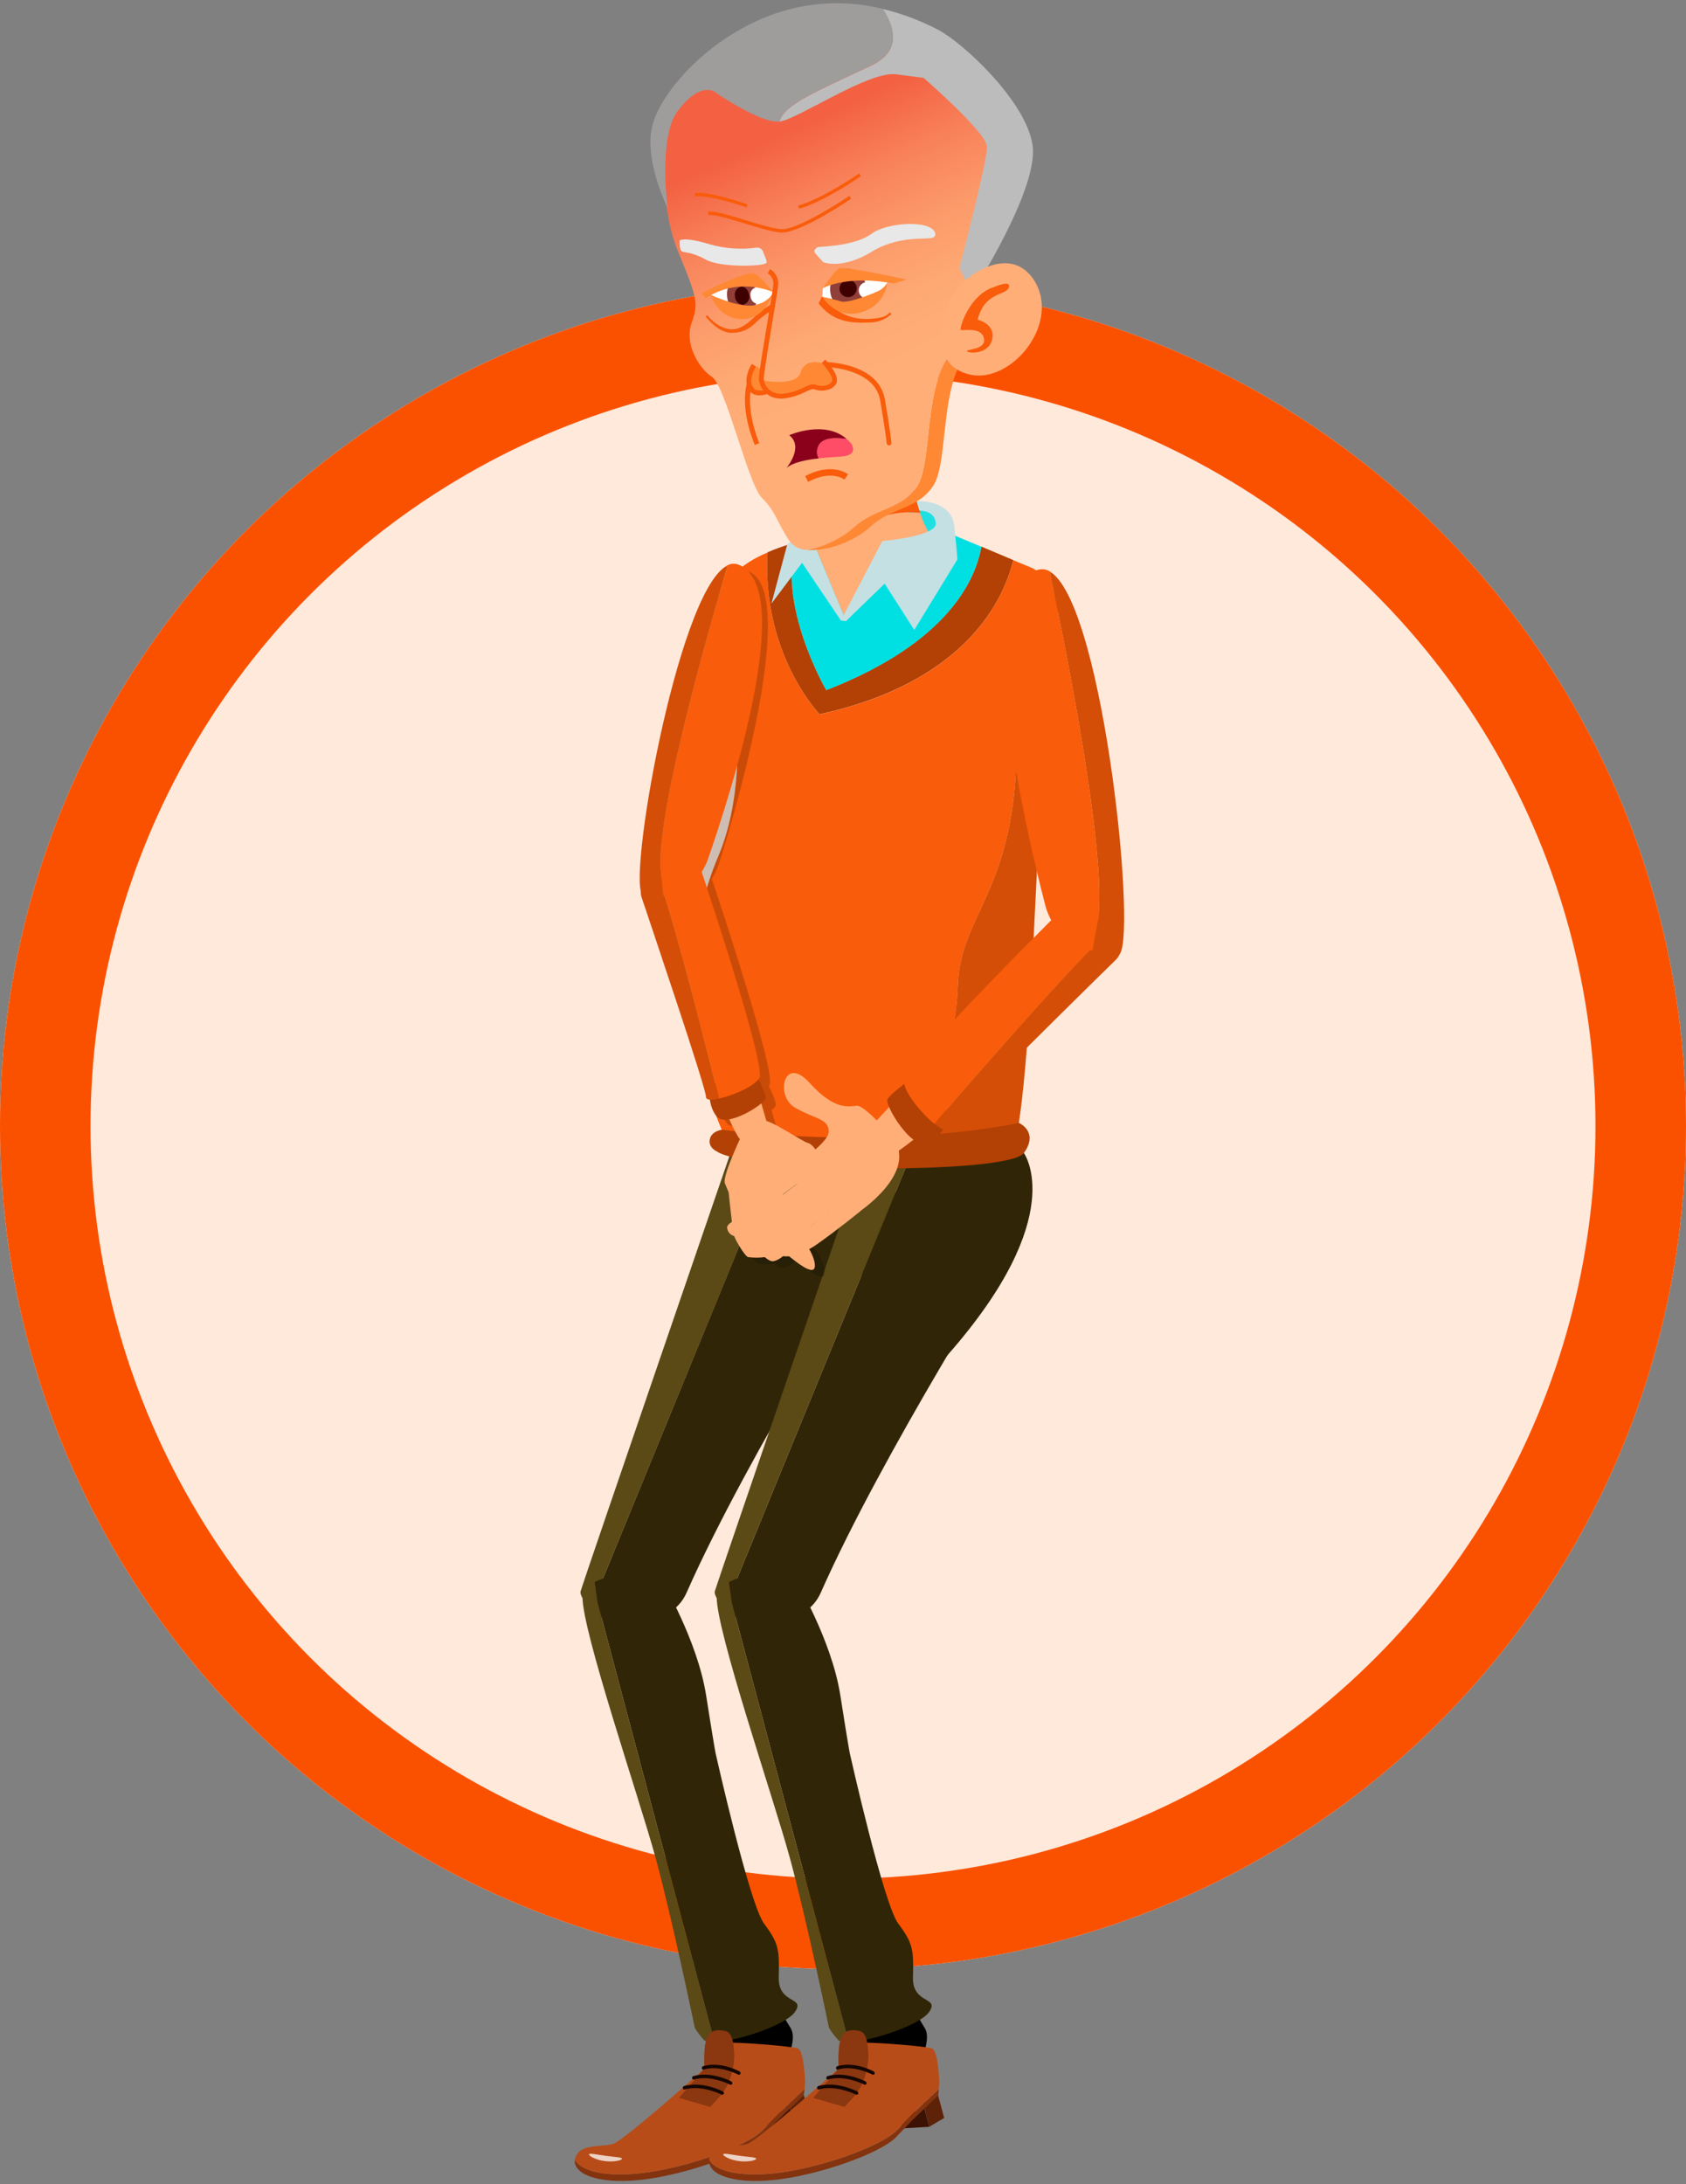 <?xml version="1.0" encoding="UTF-8"?>
<svg width="298px" height="386px" viewBox="0 0 298 386" version="1.1" xmlns="http://www.w3.org/2000/svg" xmlns:xlink="http://www.w3.org/1999/xlink">
    <rect x="0" y="0" width="298" height="386" fill="#808080" stroke="none"/>
    <!-- Generator: Sketch 61.1 (89650) - https://sketch.com -->
    <title>Group 2</title>
    <desc>Created with Sketch.</desc>
    <defs>
        <linearGradient x1="43.775%" y1="76.468%" x2="25.828%" y2="20.919%" id="linearGradient-1">
            <stop stop-color="#FFAE78" offset="9%"></stop>
            <stop stop-color="#FEA974" offset="28%"></stop>
            <stop stop-color="#FC9A6A" offset="50%"></stop>
            <stop stop-color="#F88159" offset="75%"></stop>
            <stop stop-color="#F36142" offset="99%"></stop>
        </linearGradient>
    </defs>
    <g id="Page-1" stroke="none" stroke-width="1" fill="none" fill-rule="evenodd">
        <g id="Slide_7-Copy" transform="translate(-571, -371)">
            <g id="Group-2" transform="translate(571, 371)">
                <g id="Group" transform="translate(0, 50)">
                    <circle id="Oval" fill="#FEE9DB" cx="149" cy="149" r="149"></circle>
                    <circle id="Oval" stroke="#FA5100" stroke-width="16" cx="149" cy="149" r="141"></circle>
                </g>
                <g id="Char_1-04" transform="translate(101, 0)" fill-rule="nonzero">
                    <path d="M3.648,284.436 C5.562,286.236 8.514,287.97 11.184,287.958 C13.26,287.958 15.558,285.912 16.92,285.192 C18.454,284.368 19.665,283.051 20.358,281.454 C31.266,256.788 54.114,220.854 54.114,220.854 C58.512,215.184 57.114,208.326 57.114,208.326 L37.074,202.11 L4.386,281.856 L3.648,284.436 Z" id="Path" fill="#302607"></path>
                    <path d="M1.626,281.196 C1.446,281.862 2.28,283.152 3.648,284.436 L4.386,281.856 L37.104,202.122 L29.49,199.758 C29.49,199.758 2.07,279.6 1.626,281.196 Z" id="Path" fill="#5B4916"></path>
                    <path d="M36.264,353.772 C36.95,355.351 37.763,356.872 38.694,358.32 C40.164,360.588 37.494,364.866 37.644,366.3 L37.77,367.728 L26.97,368.388 L24.99,355.068 L36.264,353.772 Z" id="Path" fill="#000000"></path>
                    <path d="M25.284,360.882 C29.28,360.762 37.884,357.882 39.48,355.596 C41.484,352.794 36.516,354.306 36.642,349.422 C36.768,344.538 36.642,343.422 34.05,339.954 C31.458,336.486 25.506,309.954 25.506,309.954 C25.506,309.954 25.338,309.354 23.802,299.598 C22.266,289.842 15.954,279.3 15.954,279.3 C14.922,277.302 7.74,277.668 4.086,279.612 L4.62,283.212 L25.284,360.882 Z" id="Path" fill="#302607"></path>
                    <path d="M21.792,358.308 C21.792,358.308 21.912,358.758 23.358,360.462 C23.64,360.792 24.33,360.918 25.284,360.882 L4.62,283.2 L4.086,279.6 C2.814,280.278 1.968,281.154 1.956,282.174 C1.878,288.24 11.922,317.544 14.844,328.2 C17.766,338.856 21.792,358.308 21.792,358.308 Z" id="Path" fill="#5B4916"></path>
                    <polygon id="Path" fill="#5D2207" points="41.088 370.296 42.156 374.298 39.51 375.864 38.478 371.64"></polygon>
                    <polygon id="Path" fill="#3B1203" points="34.704 374.25 34.602 376.152 39.51 375.864 38.622 372.426"></polygon>
                    <path d="M12.06,385.26 C19.86,384.468 30.864,380.58 33.63,377.688 L36.396,374.79 L41.088,370.296 L41.196,369.198 L36.6,373.566 L33.798,376.47 C30.996,379.38 19.878,383.292 11.988,384.102 C5.562,384.756 1.536,383.544 0.6,381.66 C0.3,384.144 4.506,386.022 12.06,385.26 Z" id="Path" fill="#83330E"></path>
                    <path d="M0.6,381.66 C1.518,383.544 5.544,384.756 11.964,384.102 C19.854,383.292 30.972,379.38 33.774,376.47 L36.6,373.566 L41.202,369.198 L41.304,368.1 C41.304,368.1 41.166,362.388 39.978,361.992 C38.79,361.596 25.362,360.378 23.658,361.338 C23.638,361.333 23.618,361.333 23.598,361.338 L23.598,361.578 L23.52,364.416 L23.52,365.568 C23.52,365.568 9.318,378.258 7.368,378.876 C5.418,379.494 1.368,378.774 0.702,381.378 C0.661,381.469 0.627,381.564 0.6,381.66 L0.6,381.66 Z" id="Path" fill="#B84C18"></path>
                    <path d="M18.996,370.752 L24.54,372.354 L26.226,370.506 C27.942,368.622 28.914,365.328 28.758,362.784 C28.62,360.492 28.272,359.106 27.102,358.902 C24.24,358.398 23.274,359.502 23.502,365.598 L18.996,370.752 Z" id="Path" fill="#8B3710"></path>
                    <path d="M23.172,365.184 C26.25,364.188 29.646,366.03 29.772,366.108 C29.772,366.108 30.138,366.618 29.568,366.672 C29.532,366.672 26.178,364.83 23.262,365.772 C22.842,365.616 23.172,365.184 23.172,365.184 Z" id="Path" fill="#150602"></path>
                    <path d="M21.444,366.936 C24.642,365.94 28.2,367.8 28.326,367.878 C28.326,367.878 28.704,368.382 28.11,368.436 C28.074,368.436 24.588,366.588 21.564,367.524 C21.108,367.362 21.444,366.936 21.444,366.936 Z" id="Path" fill="#150602"></path>
                    <path d="M19.8,368.688 C23.07,367.704 26.682,369.564 26.838,369.642 C26.838,369.642 27.222,370.146 26.616,370.2 C26.58,370.2 23.016,368.346 19.92,369.282 C19.476,369.12 19.8,368.688 19.8,368.688 Z" id="Path" fill="#150602"></path>
                    <path d="M8.94,381.498 C8.94,381.234 7.608,381.204 6.042,380.988 C4.476,380.772 3.192,380.472 3.108,380.724 C3.024,380.976 4.236,381.714 5.916,381.924 C7.596,382.134 8.964,381.756 8.94,381.498 Z" id="Path" fill="#FFFFFF" opacity="0.75"></path>
                    <path d="M27.372,284.436 C29.28,286.236 32.232,287.97 34.902,287.958 C36.978,287.958 39.282,285.912 40.644,285.192 C42.176,284.367 43.385,283.051 44.076,281.454 C54.99,256.788 77.832,220.854 77.832,220.854 C82.236,215.184 80.868,208.326 80.868,208.326 L60.822,202.11 L28.104,281.856 L27.372,284.436 Z" id="Path" fill="#302607"></path>
                    <path d="M25.35,281.196 C25.164,281.862 26.004,283.152 27.372,284.436 L28.104,281.856 L60.822,202.122 L53.214,199.758 C53.214,199.758 25.8,279.6 25.35,281.196 Z" id="Path" fill="#5B4916"></path>
                    <path d="M60,353.772 C60.677,355.35 61.48,356.87 62.4,358.32 C63.87,360.588 61.2,364.866 61.35,366.3 L61.476,367.728 L50.676,368.388 L48.696,355.068 L60,353.772 Z" id="Path" fill="#000000"></path>
                    <path d="M49.002,360.882 C53.004,360.762 61.602,357.882 63.198,355.596 C65.202,352.794 60.234,354.306 60.366,349.422 C60.498,344.538 60.366,343.422 57.768,339.954 C55.17,336.486 49.224,309.954 49.224,309.954 C49.224,309.954 49.056,309.354 47.526,299.598 C45.996,289.842 39.672,279.3 39.672,279.3 C38.64,277.302 31.464,277.668 27.804,279.612 L28.344,283.212 L49.002,360.882 Z" id="Path" fill="#302607"></path>
                    <path d="M45.51,358.308 C45.51,358.308 45.636,358.758 47.082,360.462 C47.364,360.792 48.054,360.918 49.002,360.882 L28.344,283.2 L27.804,279.6 C26.538,280.278 25.686,281.154 25.674,282.174 C25.596,288.24 35.64,317.544 38.568,328.2 C41.496,338.856 45.51,358.308 45.51,358.308 Z" id="Path" fill="#5B4916"></path>
                    <polygon id="Path" fill="#5D2207" points="64.806 370.296 65.88 374.298 63.228 375.864 62.196 371.64"></polygon>
                    <polygon id="Path" fill="#3B1203" points="58.422 374.25 58.32 376.152 63.228 375.864 62.346 372.426"></polygon>
                    <path d="M35.784,385.26 C43.584,384.468 54.582,380.58 57.384,377.688 L60.15,374.79 L64.842,370.296 L64.944,369.198 L60.342,373.566 L57.54,376.47 C54.738,379.38 43.626,383.292 35.736,384.102 C29.316,384.756 25.284,383.544 24.366,381.66 C24,384.144 28.2,386.022 35.784,385.26 Z" id="Path" fill="#83330E"></path>
                    <path d="M24.336,381.66 C25.254,383.544 29.286,384.756 35.706,384.102 C43.596,383.292 54.708,379.38 57.51,376.47 L60.312,373.566 L64.914,369.198 L65.022,368.1 C65.022,368.1 64.884,362.388 63.69,361.992 C62.496,361.596 49.08,360.378 47.4,361.338 C47.378,361.332 47.356,361.332 47.334,361.338 L47.334,361.578 L47.256,364.416 L47.256,365.568 C47.256,365.568 33,378.288 31.05,378.906 C29.1,379.524 25.05,378.804 24.378,381.408 C24.359,381.491 24.345,381.575 24.336,381.66 Z" id="Path" fill="#B84C18"></path>
                    <path d="M42.714,370.752 L48.264,372.354 L49.944,370.506 C51.66,368.622 52.632,365.328 52.476,362.784 C52.344,360.492 51.99,359.106 50.82,358.902 C47.964,358.398 46.992,359.502 47.22,365.598 L42.714,370.752 Z" id="Path" fill="#8B3710"></path>
                    <path d="M46.89,365.184 C49.974,364.188 53.37,366.03 53.49,366.108 C53.49,366.108 53.85,366.618 53.28,366.672 C53.244,366.672 49.89,364.83 46.98,365.772 C46.566,365.616 46.89,365.184 46.89,365.184 Z" id="Path" fill="#150602"></path>
                    <path d="M45.168,366.936 C48.366,365.94 51.894,367.8 52.044,367.878 C52.044,367.878 52.422,368.382 51.828,368.436 C51.828,368.436 48.306,366.588 45.282,367.524 C44.826,367.362 45.168,366.936 45.168,366.936 Z" id="Path" fill="#150602"></path>
                    <path d="M43.542,368.688 C46.812,367.704 50.43,369.564 50.58,369.642 C50.58,369.642 50.97,370.146 50.364,370.2 C50.328,370.2 46.764,368.346 43.668,369.282 C43.2,369.12 43.542,368.688 43.542,368.688 Z" id="Path" fill="#150602"></path>
                    <path d="M32.658,381.498 C32.658,381.234 31.326,381.204 29.76,380.988 C28.194,380.772 26.916,380.472 26.826,380.724 C26.736,380.976 27.954,381.714 29.634,381.924 C31.314,382.134 32.682,381.756 32.658,381.498 Z" id="Path" fill="#FFFFFF" opacity="0.75"></path>
                    <path d="M79.968,203.772 C79.968,203.772 88.158,214.86 66.486,239.472 C44.814,264.084 65.238,211.2 65.238,211.2 L69,203.772 L79.968,203.772 Z" id="Path" fill="#302607"></path>
                    <path d="M79.05,198.432 C79.05,198.432 82.71,199.956 79.968,203.772 C77.226,207.588 31.152,207.282 25.662,203.466 C25.662,203.466 24.138,202.806 24.462,201.33 C24.786,199.854 26.598,199.656 26.598,199.656 L79.05,198.432 Z" id="Path" fill="#B34004"></path>
                    <path d="M26.574,199.656 C35.474,200.723 44.438,201.172 53.4,201 C64.878,195.75 67.98,183.942 68.298,174.15 C68.706,161.742 78.27,157.47 78.672,133.062 C78.876,120.942 82.386,113.862 85.872,109.854 C86.652,106.464 84.402,101.646 81.21,100.29 L78.09,99 C76.446,105.816 69.894,120.558 43.86,126.252 C43.86,126.252 33.612,115.602 34.674,97.65 C32.514,98.511 30.525,99.75 28.8,101.31 L28.464,101.79 C24.798,105.456 34.074,132.144 25.95,151.344 C15.6,175.854 26.574,199.656 26.574,199.656 Z" id="Path" fill="#F95C0A"></path>
                    <path d="M46.092,208.29 C46.392,206.046 44.616,203.4 43.608,203.19 C42.726,203.004 38.208,199.848 36.252,199.302 C35.988,198.414 35.688,197.37 35.364,196.194 C35.832,195.798 36.126,195.462 36.138,195.258 C36.168,194.736 35.538,193.23 34.884,191.91 L35.004,191.748 C36.204,189.768 26.748,161.118 24.804,155.292 C25.271,154.572 25.653,153.801 25.944,152.994 C27.48,148.56 40.842,104.928 31.344,101.016 C30.612,100.726 29.785,100.814 29.13,101.25 C20.91,106.05 12.474,152.31 14.046,158.7 C14.046,158.79 14.046,158.88 14.016,158.976 C14.017,159.068 14.031,159.158 14.058,159.246 L14.058,159.246 C14.068,159.358 14.09,159.469 14.124,159.576 L14.232,159.912 C14.334,160.272 14.448,160.632 14.58,160.986 L14.694,161.292 C17.256,168.924 25.62,193.728 25.566,195.054 C25.566,195.336 25.812,195.48 26.244,195.516 C26.367,196.613 26.798,197.653 27.486,198.516 C27.942,199.044 28.734,199.146 29.652,198.996 C30.155,200.229 30.786,201.405 31.536,202.506 C30.39,204.996 28.494,209.4 28.908,210.336 C29.508,211.668 29.574,211.944 29.574,211.944 C29.574,211.944 30.234,218.826 30.588,219.744 C30.942,220.662 32.514,223.278 33.036,223.344 C34.002,223.473 34.98,223.473 35.946,223.344 C36.546,223.848 37.086,224.16 37.536,224.058 C38.371,223.837 39.11,223.345 39.636,222.66 C39.748,222.79 39.873,222.908 40.008,223.014 C40.416,223.26 43.56,226.08 44.52,225.54 C45.48,225 43.92,220.992 41.724,219.696 L40.692,219.096 L39.078,211.662 C39.078,211.662 40.656,208.662 41.328,209.49 C42,210.318 42.768,213.792 43.338,215.55 C43.908,217.308 47.07,217.836 46.938,215.118 C46.806,212.4 45.786,210.534 46.092,208.29 Z" id="Path" fill="#000000" opacity="0.19" style="mix-blend-mode: multiply;"></path>
                    <path d="M34.5,198.258 C31.32,187.614 22.92,153.486 22.662,153.066 C22.488,152.778 16.23,151.2 13.614,154.17 L13.614,154.17 C12.779,155.189 12.303,156.454 12.258,157.77 C12.259,157.862 12.273,157.952 12.3,158.04 C12.429,158.638 12.604,159.226 12.822,159.798 C15.102,165.882 27.534,198.93 29.802,201.354 L29.802,201.39 C30.348,201.946 31.041,202.335 31.8,202.512 L31.872,202.512 C33.816,202.914 35.706,202.086 35.064,199.938 C35.082,199.932 34.506,198.276 34.5,198.258 Z" id="Path" fill="#FFAE78"></path>
                    <path d="M24.432,191.85 C24.432,191.85 23.94,195.288 25.71,197.34 C27.48,199.392 34.278,195.054 34.338,194.058 C34.398,193.062 31.938,188.454 31.938,188.454 L24.432,191.85 Z" id="Path" fill="#B34004"></path>
                    <path d="M33.204,190.548 C32.328,191.982 28.584,193.626 26.088,194.148 C24.528,187.83 18.756,164.712 15.636,155.748 C15.636,155.682 15.594,155.616 15.57,155.538 C18.51,153.498 22.662,153.018 22.662,153.018 C22.662,153.018 34.542,188.34 33.204,190.548 Z" id="Path" fill="#F95C0A"></path>
                    <path d="M26.088,194.16 C24.744,194.454 23.766,194.418 23.79,193.872 C23.85,192.414 13.758,162.672 12.348,158.394 C12.2,157.792 12.262,157.157 12.522,156.594 C13.074,155.718 14.658,155.76 15.78,154.98 C15.78,155.052 15.612,155.712 15.636,155.778 C18.756,164.724 24.528,187.842 26.088,194.16 Z" id="Path" fill="#D44E07"></path>
                    <path d="M41.808,201.99 C40.8,201.78 35.046,197.706 33.81,198.042 C32.574,198.378 31.218,198.558 30.576,199.602 C30.576,199.602 26.55,207.834 27.132,209.16 C27.714,210.486 27.798,210.768 27.798,210.768 C27.798,210.768 28.458,217.65 28.812,218.568 C29.166,219.486 30.738,222.102 31.26,222.168 C32.226,222.297 33.204,222.297 34.17,222.168 C34.77,222.672 35.31,222.984 35.76,222.882 C36.595,222.661 37.334,222.169 37.86,221.484 C37.972,221.614 38.097,221.732 38.232,221.838 C38.64,222.084 41.784,224.904 42.744,224.364 C43.704,223.824 42.144,219.816 39.948,218.52 L38.916,217.92 L37.302,210.486 C37.302,210.486 38.88,207.486 39.552,208.314 C40.224,209.142 40.992,212.616 41.562,214.374 C42.132,216.132 45.294,216.66 45.162,213.942 C45.03,211.224 43.962,209.394 44.298,207.15 C44.634,204.906 42.816,202.2 41.808,201.99 Z" id="Path" fill="#FFAE78"></path>
                    <path d="M24.144,151.8 C23.4,153.942 21.444,156.732 19.29,157.47 C18.283,157.823 17.25,158.096 16.2,158.286 C16.074,156.714 15.942,155.286 15.798,154.128 C14.52,143.202 27.552,100.2 27.552,100.2 L27.354,100.032 C28.009,99.596 28.836,99.508 29.568,99.798 C39.9,104.082 28.02,140.604 24.144,151.8 Z" id="Path" fill="#F95C0A"></path>
                    <path d="M15.822,154.128 C15.966,155.328 16.098,156.714 16.224,158.286 C15.059,158.56 13.844,158.537 12.69,158.22 C9.6,157.146 18.6,105.168 27.354,100.05 L27.552,100.218 C27.552,100.218 14.52,143.202 15.822,154.128 Z" id="Path" fill="#D44E07"></path>
                    <path d="M45.036,122.01 C66.858,113.544 71.532,102.156 72.468,96.624 L64.2,93.174 C57.432,90.174 46.704,93.33 46.704,93.33 L39.69,95.808 C36.288,107.046 45.036,122.01 45.036,122.01 Z" id="Path" fill="#00E0E3"></path>
                    <polygon id="Path" fill="#1EE0E3" points="64.866 95.01 64.71 90.504 59.07 89.442 60.21 92.796"></polygon>
                    <path d="M45.138,97.02 L48.102,108.738 L63.288,94.296 C62.592,93.15 62.037,91.923 61.638,90.642 C58.35,90.27 52.008,90.66 45.138,97.02 Z" id="Path" fill="#FFAE78"></path>
                    <path d="M44.4,80.262 L45.162,97.02 C52.032,90.66 58.362,90.27 61.662,90.642 C59.55,84.288 58.938,74.766 58.938,74.766 L44.4,80.262 Z" id="Path" fill="#F95C0A"></path>
                    <polygon id="Path" fill="#FFAE78" points="48.102 108.738 43.356 97.296 45.09 96.132"></polygon>
                    <path d="M47.628,109.65 L54.948,95.616 C54.948,95.616 64.608,94.806 64.404,92.466 C64.2,90.126 61.506,90.24 61.506,90.24 L61.026,88.572 C61.026,88.572 67.152,88.194 67.662,92.976 C68.172,97.758 68.22,98.862 68.22,98.862 L60.6,111.33 L55.362,103.146 L48.546,109.746 L47.628,109.65 Z" id="Path" fill="#C4E0E3"></path>
                    <path d="M43.86,126.228 C69.894,120.534 76.446,105.792 78.09,98.976 L72.468,96.6 C71.532,102.132 66.858,113.52 45.036,121.986 C45.036,121.986 36.288,107.022 39.696,95.784 L38.706,96.132 C37.335,96.546 35.989,97.037 34.674,97.602 C33.6,115.578 43.86,126.228 43.86,126.228 Z" id="Path" fill="#B34004"></path>
                    <polygon id="Path" fill="#C4E0E3" points="43.356 97.296 48.54 109.752 47.628 109.65 40.764 99.468 35.346 106.674 38.172 96.126 44.898 92.13 45.09 96.132"></polygon>
                    <path d="M53.4,201 C69.246,200.67 79.08,198.456 79.08,198.456 C82.284,177.558 82.44,124.164 85.866,109.908 C85.866,109.908 85.866,109.872 85.866,109.854 C82.374,113.886 78.864,120.942 78.666,133.062 C78.264,157.47 68.7,161.742 68.292,174.15 C67.95,183.918 64.848,195.726 53.4,201 Z" id="Path" fill="#D44E07"></path>
                    <path d="M53.538,198.462 C62.202,189.324 88.188,159.096 88.662,158.796 C88.992,158.598 96.132,160.206 97.254,164.55 L97.254,164.592 C97.575,166.042 97.413,167.557 96.792,168.906 C96.74,168.996 96.68,169.08 96.612,169.158 C96.173,169.696 95.694,170.199 95.178,170.664 C89.778,175.656 60.246,202.728 56.712,204.018 L56.67,204.018 C55.829,204.306 54.921,204.342 54.06,204.12 L53.97,204.12 C51.804,203.52 50.31,201.72 52.062,199.878 L53.538,198.462 Z" id="Path" fill="#FFAE78"></path>
                    <path d="M67.002,197.142 C67.002,197.142 65.736,200.868 62.898,202.038 C60.06,203.208 55.398,195.336 55.854,194.298 C56.31,193.26 61.134,189.846 61.134,189.846 L67.002,197.142 Z" id="Path" fill="#B34004"></path>
                    <path d="M58.8,191.328 C58.95,193.23 61.896,196.8 64.152,198.624 C68.952,193.032 86.646,172.596 94.38,165.156 L94.554,164.982 C92.628,161.382 88.674,158.79 88.674,158.79 C88.674,158.79 58.566,188.4 58.8,191.328 Z" id="Path" fill="#F95C0A"></path>
                    <path d="M64.146,198.6 C65.346,199.584 66.36,200.052 66.618,199.488 C67.302,197.982 92.754,173.04 96.372,169.452 C96.824,168.921 97.082,168.253 97.104,167.556 C97.002,166.356 95.376,165.618 94.638,164.256 C94.584,164.316 94.434,165.078 94.374,165.132 C86.64,172.596 68.958,193.032 64.146,198.6 Z" id="Path" fill="#D44E07"></path>
                    <path d="M56.46,200.622 C56.46,200.622 51.852,195.408 50.526,195.414 C49.2,195.42 46.74,196.506 42.126,191.4 C37.512,186.294 35.976,193.698 39.48,195.732 C42.984,197.766 45.48,197.67 45.48,199.974 C45.48,202.278 37.932,206.748 38.112,207.114 C38.292,207.48 45.03,215.892 50.484,214.428 C50.496,214.428 61.938,207 56.46,200.622 Z" id="Path" fill="#FFAE78"></path>
                    <path d="M45.924,213.204 C44.853,214.422 43.692,215.557 42.45,216.6 C41.142,217.566 35.484,220.278 36.234,221.358 C36.984,222.438 39.78,222.426 43.368,219.918 C46.956,217.41 51,214.098 51,214.098 C51,214.098 46.926,212.112 45.924,213.204 Z" id="Path" fill="#FFAE78"></path>
                    <path d="M43.302,210.882 C43.302,210.882 37.902,215.436 36.618,215.988 C35.334,216.54 29.838,217.896 30.174,219.336 C30.51,220.776 34.074,221.664 38.298,219.492 C42.522,217.32 46.23,212.952 46.23,212.952 C46.23,212.952 44.4,210.732 43.302,210.882 Z" id="Path" fill="#FFAE78"></path>
                    <path d="M40.452,208.764 L33.918,213.762 C33.384,214.17 27.264,215.562 27.522,217.032 C27.78,218.502 29.04,218.964 33.024,218.436 C37.008,217.908 42.546,211.512 42.546,211.512 L40.452,208.764 Z" id="Path" fill="#FFAE78"></path>
                    <path d="M38.52,206.742 C38.52,206.742 33.816,210.408 30.324,211.986 C26.832,213.564 29.85,215.442 31.116,215.184 C32.382,214.926 39.99,209.118 39.99,209.118 L38.52,206.742 Z" id="Path" fill="#FFAE78"></path>
                    <path d="M83.748,159.972 C84.39,162.462 86.352,165.792 88.716,166.818 C89.814,167.309 90.95,167.71 92.112,168.018 C92.394,166.254 92.67,164.676 92.94,163.356 C95.4,151.134 84.6,101.358 84.6,101.358 L84.84,101.184 C84.142,100.628 83.213,100.455 82.362,100.722 C70.278,104.598 80.4,147 83.748,159.972 Z" id="Path" fill="#F95C0A"></path>
                    <path d="M92.94,163.368 C92.67,164.688 92.394,166.266 92.112,168.03 C93.558,168.414 95.52,169.122 96.648,168.816 C100.212,167.88 94.248,107.766 84.828,101.184 L84.588,101.358 C84.588,101.358 95.4,151.134 92.94,163.368 Z" id="Path" fill="#D44E07"></path>
                    <path d="M41.52,97.164 C44.916,97.548 50.004,95.712 52.782,93.132 C56.604,89.586 61.146,90.078 63.918,85.896 C66.318,82.296 65.4,71.952 68.208,65.322 L67.938,65.154 C67.303,64.719 66.767,64.155 66.366,63.498 C62.31,69.84 63.72,82.002 61.062,86.01 C58.29,90.21 53.742,89.7 49.926,93.246 C47.534,95.294 44.627,96.649 41.52,97.164 L41.52,97.164 Z" id="Path" fill="#FF8834"></path>
                    <path d="M18.828,44.4 C22.332,52.854 22.458,53.694 21.228,57.096 C19.902,60.828 22.614,65.172 24.828,66.6 C27.276,68.172 31.224,85.632 33.69,88.02 C36.156,90.408 36.48,92.664 38.64,95.742 C39.347,96.615 40.398,97.138 41.52,97.176 C44.625,96.66 47.529,95.305 49.92,93.258 C53.736,89.712 58.284,90.204 61.056,86.022 C63.714,82.014 62.304,69.852 66.36,63.51 C66.761,64.167 67.297,64.731 67.932,65.166 L68.202,65.334 C68.6,64.358 69.126,63.44 69.768,62.604 C74.502,56.532 66.636,52.32 70.8,48.99 C71.131,48.713 71.429,48.399 71.688,48.054 C75.342,43.254 77.688,28.356 77.688,28.356 C72.594,11.502 57.888,6.93 44.31,7.884 C32.496,8.718 21.51,13.734 18.378,18.486 C15.966,22.122 15.324,35.934 18.828,44.4 Z" id="Path" fill="url(#linearGradient-1)"></path>
                    <path d="M44.826,64.854 L44.826,64.854 C44.916,64.854 53.592,64.992 54.576,70.782 C55.338,75.258 55.626,77.442 55.728,78.348 C55.75,78.573 55.946,78.74 56.172,78.726 L56.172,78.726 C56.288,78.717 56.395,78.661 56.47,78.572 C56.544,78.483 56.58,78.368 56.568,78.252 C56.466,77.352 56.184,75.174 55.41,70.638 C54.306,64.128 45.21,63.996 44.814,63.99 L44.814,63.99 L44.826,64.854 Z" id="Shape" fill="#F95C0A"></path>
                    <path d="M32.4,78.642 L33.198,78.324 C30.432,71.31 31.998,67.602 31.998,67.566 L31.2,67.2 C31.134,67.38 29.46,71.25 32.4,78.642 Z" id="Path" fill="#F95C0A"></path>
                    <path d="M63.99,40.65 C63.99,40.65 64.8,41.58 63.876,42 C62.952,42.42 57.918,41.502 53.004,44.526 C48.09,47.55 44.49,46.524 44.364,46.2 C44.298,46.014 43.356,45.174 43.002,44.616 C42.756,44.232 43.302,43.674 43.752,43.644 C45.756,43.506 50.484,43.236 53.16,41.244 C55.626,39.438 62.34,38.91 63.99,40.65 Z" id="Path" fill="#E8E8E8"></path>
                    <path d="M37.326,41.094 C40.8,40.956 49.086,35.37 49.446,35.094 L49.128,34.626 C49.038,34.686 40.074,40.74 37.032,40.494 C35.574,40.38 33.144,39.636 30.792,38.916 C28.002,38.064 25.392,37.26 24.108,37.392 L24.174,37.992 C25.314,37.866 28.014,38.694 30.624,39.498 C33.024,40.224 35.466,40.974 36.984,41.094 C37.098,41.103 37.212,41.103 37.326,41.094 Z" id="Path" fill="#F95C0A"></path>
                    <path d="M40.23,36.882 C44.484,35.736 50.904,31.32 51.174,31.128 L50.85,30.66 C50.784,30.702 44.25,35.208 40.086,36.33 L40.23,36.882 Z" id="Path" fill="#F95C0A"></path>
                    <path d="M30.93,36.642 L31.122,36.102 C30.846,36.006 24.45,33.78 21.786,34.116 L21.858,34.716 C24.39,34.368 30.864,36.6 30.93,36.642 Z" id="Path" fill="#F95C0A"></path>
                    <path d="M32.76,43.764 C33.299,43.721 33.791,44.073 33.924,44.598 C34.11,45.252 34.674,46.122 34.458,46.47 C34.074,47.07 26.4,47.358 23.73,45.87 C21.06,44.382 19.8,44.736 19.422,44.352 C19.044,43.968 19.14,42.498 19.14,42.498 C19.14,42.498 19.932,41.79 24.498,43.188 C27.182,43.95 29.996,44.146 32.76,43.764 Z" id="Path" fill="#E8E8E8"></path>
                    <path d="M17.016,36.792 C17.016,36.792 15.3,24.258 18.756,19.656 C22.74,14.34 25.254,16.2 25.254,16.2 C25.254,16.2 33.474,21.906 36.774,21.468 C37.608,18.468 43.242,16.164 52.974,11.574 C58.32,9.06 57.174,4.848 55.038,1.566 C49.181,0.113 43.041,0.26 37.26,1.992 C24.744,5.814 15.66,16.278 14.25,22.392 C12.84,28.506 17.016,36.792 17.016,36.792 Z" id="Path" fill="#9F9C9C"></path>
                    <path d="M43.692,53.628 C46.092,56.712 49.008,57.15 52.53,57.006 C52.872,57.006 53.214,56.97 53.562,56.928 C54.689,56.774 55.739,56.268 56.562,55.482 L56.328,55.2 C55.506,56.028 54.72,56.148 53.49,56.292 C49.716,56.736 46.812,55.458 44.346,52.278 L43.692,53.628 Z" id="Path" fill="#F95C0A"></path>
                    <path d="M44.328,52.464 C44.328,52.464 46.68,52.914 47.652,53.25 C48.624,53.586 51.852,52.416 53.892,51.576 C54.694,51.298 55.371,50.743 55.8,50.01 L55.8,50.01 C55.913,49.814 55.989,49.598 56.022,49.374 C50.022,47.904 44.442,50.922 44.442,50.922 L44.328,52.464 Z" id="Path" fill="#FFFFFF"></path>
                    <path d="M45.744,51.522 C45.948,53.556 47.544,55.056 49.308,54.876 C51.072,54.696 52.308,52.908 52.128,50.874 C51.948,48.84 50.328,47.334 48.558,47.514 C46.788,47.694 45.534,49.488 45.744,51.522 Z" id="Path" fill="#913F39"></path>
                    <path d="M47.4,51.348 C47.599,52.146 48.39,52.647 49.196,52.487 C50.003,52.327 50.542,51.562 50.421,50.748 C50.301,49.934 49.562,49.359 48.744,49.44 C47.85,49.602 47.251,50.452 47.4,51.348 Z" id="Path" fill="#3F0100"></path>
                    <path d="M53.676,51.198 C53.74,51.997 53.144,52.696 52.345,52.76 C51.546,52.825 50.846,52.229 50.781,51.431 C50.717,50.632 51.311,49.931 52.11,49.866 C52.494,49.835 52.876,49.957 53.169,50.207 C53.463,50.457 53.645,50.814 53.676,51.198 Z" id="Path" fill="#FFFFFF"></path>
                    <path d="M59.226,49.404 C59.226,49.404 48.03,46.932 47.226,47.466 C46.422,48 44.442,50.916 44.442,50.916 C44.442,50.916 48.774,48.516 56.976,50.124 L59.226,49.404 Z" id="Path" fill="#FF8834"></path>
                    <path d="M44.328,52.464 C46.368,55.554 49.8,56.28 52.8,54.51 C54.464,53.579 55.58,51.905 55.8,50.01 C55.375,50.752 54.698,51.316 53.892,51.6 C51.882,52.44 48.63,53.61 47.652,53.274 C46.674,52.938 44.328,52.464 44.328,52.464 Z" id="Path" fill="#FF8834"></path>
                    <path d="M28.68,58.8 C30.052,58.772 31.358,58.21 32.322,57.234 C34.524,55.116 35.79,54.762 35.808,54.756 L35.622,53.67 C35.562,53.67 34.248,54.174 31.926,56.406 C30.6,57.672 29.4,58.254 28.242,58.2 C26.928,58.122 25.392,57.402 23.994,55.692 L23.724,55.944 C25.236,57.792 26.724,58.74 28.2,58.83 C28.361,58.832 28.521,58.822 28.68,58.8 L28.68,58.8 Z" id="Path" fill="#F95C0A"></path>
                    <path d="M24.6,52.128 C24.6,52.128 29.844,54.528 32.52,53.928 C35.01,53.328 35.586,51.864 35.652,51.66 L34.56,50.4 L27.708,50.682 L24.6,52.128 Z" id="Path" fill="#FFFFFF"></path>
                    <path d="M27.534,52.578 C27.774,54.426 29.142,55.788 30.588,55.608 C32.034,55.428 33.018,53.808 32.778,51.948 C32.538,50.088 31.2,48.738 29.724,48.912 C28.248,49.086 27.294,50.73 27.534,52.578 Z" id="Path" fill="#913F39"></path>
                    <path d="M28.908,52.416 C28.927,53.208 29.568,53.843 30.36,53.856 C31.126,53.656 31.59,52.879 31.404,52.11 C31.29,51.234 30.636,50.586 29.952,50.67 C29.186,50.87 28.722,51.647 28.908,52.416 Z" id="Path" fill="#3F0100"></path>
                    <path d="M33.768,52.116 C33.923,52.782 33.518,53.451 32.856,53.622 C32.256,53.682 31.722,53.1 31.656,52.326 C31.501,51.66 31.906,50.991 32.568,50.82 C33.144,50.76 33.69,51.342 33.768,52.116 Z" id="Path" fill="#FFFFFF"></path>
                    <path d="M35.64,51.6 C35.64,51.6 33,48.27 32.088,48.27 C29.862,48.27 22.728,51.936 22.974,51.918 C23.22,51.9 23.718,52.746 23.718,52.746 C23.718,52.746 28.59,48.876 35.64,51.6 Z" id="Path" fill="#FF8834"></path>
                    <path d="M24.6,52.128 C24.6,52.128 25.902,56.4 30.192,56.4 C34.302,56.4 35.556,51.978 35.634,51.642 C35.568,51.846 34.992,53.316 32.502,53.91 C29.826,54.546 24.6,52.128 24.6,52.128 Z" id="Path" fill="#FF8834"></path>
                    <path d="M44.22,64.158 C44.22,64.158 41.22,63.258 40.53,65.796 C39.84,68.334 34.044,67.272 34.044,67.272 L33.936,68.112 L34.872,69.504 L36.546,70.104 L38.826,69.726 L41.76,68.484 L42.546,68.43 L44.022,68.916 L46.002,68.316 L46.674,67.284 L46.296,66.084 L44.22,64.158 Z" id="Path" fill="#FF8834"></path>
                    <path d="M33.03,64.938 C32.901,64.861 32.761,64.802 32.616,64.764 C32.538,64.764 32.616,64.764 32.538,64.764 C32.321,64.946 32.12,65.147 31.938,65.364 L31.482,66.516 L31.548,68.064 L32.49,69.6 L33.858,69.498 L34.374,69 L33.522,65.484 C33.396,65.271 33.228,65.086 33.03,64.938 L33.03,64.938 Z" id="Path" fill="#FF8834"></path>
                    <path d="M37.338,70.446 C38.743,70.302 40.109,69.895 41.364,69.246 C41.808,69.004 42.288,68.833 42.786,68.742 C43.59,69.083 44.489,69.129 45.324,68.874 C45.944,68.736 46.478,68.347 46.8,67.8 C47.508,66.408 45.3,64.02 44.85,63.558 L44.25,64.158 C45.168,65.1 46.368,66.786 46.05,67.41 C45.838,67.747 45.502,67.986 45.114,68.076 C44.499,68.263 43.839,68.244 43.236,68.022 C42.744,67.734 42.072,68.022 41.046,68.49 C39.879,69.094 38.609,69.47 37.302,69.6 C34.974,69.696 34.032,67.992 33.99,66.9 C33.99,66.21 34.776,61.326 35.436,57.402 C36,54 36.486,51.09 36.54,50.334 C36.642,49.203 36.078,48.117 35.094,47.55 L34.698,48.312 L34.896,47.934 L34.698,48.312 C35.376,48.722 35.759,49.485 35.682,50.274 C35.634,50.988 35.124,54.03 34.59,57.246 C33.714,62.46 33.102,66.204 33.132,66.924 C33.186,68.346 34.38,70.566 37.338,70.446 Z" id="Path" fill="#F95C0A"></path>
                    <path d="M33.39,69.87 C33.799,69.846 34.203,69.765 34.59,69.63 L34.314,68.82 C33.746,69.08 33.096,69.098 32.514,68.868 C30.792,67.668 32.592,64.794 32.61,64.764 L31.884,64.308 C31.098,65.55 30.114,68.262 32.052,69.594 C32.463,69.81 32.927,69.906 33.39,69.87 L33.39,69.87 Z" id="Path" fill="#F95C0A"></path>
                    <path d="M36.774,21.492 C40.074,21.054 52.548,12.492 57.402,13.128 L62.25,13.764 C62.25,13.764 73.344,23.4 73.446,25.902 C73.548,28.404 68.574,47.364 68.574,47.364 L70.8,51.798 C70.8,51.798 82.584,33.534 81.516,25.734 C80.448,17.934 69.162,7.524 64.848,5.286 C61.749,3.654 58.46,2.413 55.056,1.59 C57.186,4.872 58.338,9.084 52.992,11.598 C43.242,16.2 37.608,18.48 36.774,21.492 Z" id="Path" fill="#BCBCBC"></path>
                    <path d="M67.938,65.148 C68.49,65.526 69.097,65.817 69.738,66.012 C70.657,66.31 71.626,66.422 72.588,66.342 C72.888,66.342 73.188,66.276 73.482,66.222 C76.29,65.688 78.882,63.72 80.556,61.476 C83.556,57.504 83.976,52.752 81.678,49.38 C79.728,46.512 76.8,45.78 73.218,47.286 L72.846,47.448 C68.07,49.666 65.106,54.547 65.34,59.808 C65.448,62.256 66.336,64.044 67.938,65.148 Z" id="Path" fill="#FFAE78"></path>
                    <path d="M74.688,50.736 C74.688,50.736 77.808,49.344 77.31,50.808 C76.812,52.272 73.038,51.516 71.796,56.502 C71.796,56.502 75.03,57.228 74.352,60.018 C73.674,62.808 69.942,62.418 69.9,62.052 C69.858,61.686 73.434,61.806 72.9,59.736 C72.366,57.666 69.138,58.536 68.82,58.29 C68.502,58.044 70.362,52.044 74.688,50.736 Z" id="Path" fill="#F95C0A"></path>
                    <path d="M41.592,84 C45.84,81.84 48.528,83.574 48.642,83.646 L48.894,83.82 L48.258,84.762 L48,84.6 C47.91,84.546 45.75,83.172 42.114,85.02 L41.838,85.158 L41.31,84.15 L41.592,84 Z" id="Path" fill="#F95C0A"></path>
                    <path d="M43.722,81 C45.192,80.844 46.668,80.772 47.856,80.664 C50.856,80.4 49.464,78.42 49.464,78.42 C49.215,78.111 48.94,77.824 48.642,77.562 C46.896,77.292 44.034,77.154 43.53,79.128 C43.302,79.748 43.373,80.439 43.722,81 Z" id="Path" fill="#FF4C67"></path>
                    <path d="M38.022,82.674 C39.27,81.684 41.502,81.252 43.722,81.012 C43.373,80.451 43.302,79.76 43.53,79.14 C44.034,77.166 46.896,77.304 48.642,77.574 C44.712,74.148 38.502,76.908 38.502,76.908 C41.142,78.996 38.022,82.674 38.022,82.674 Z" id="Path" fill="#8B011C"></path>
                </g>
            </g>
        </g>
    </g>
</svg>